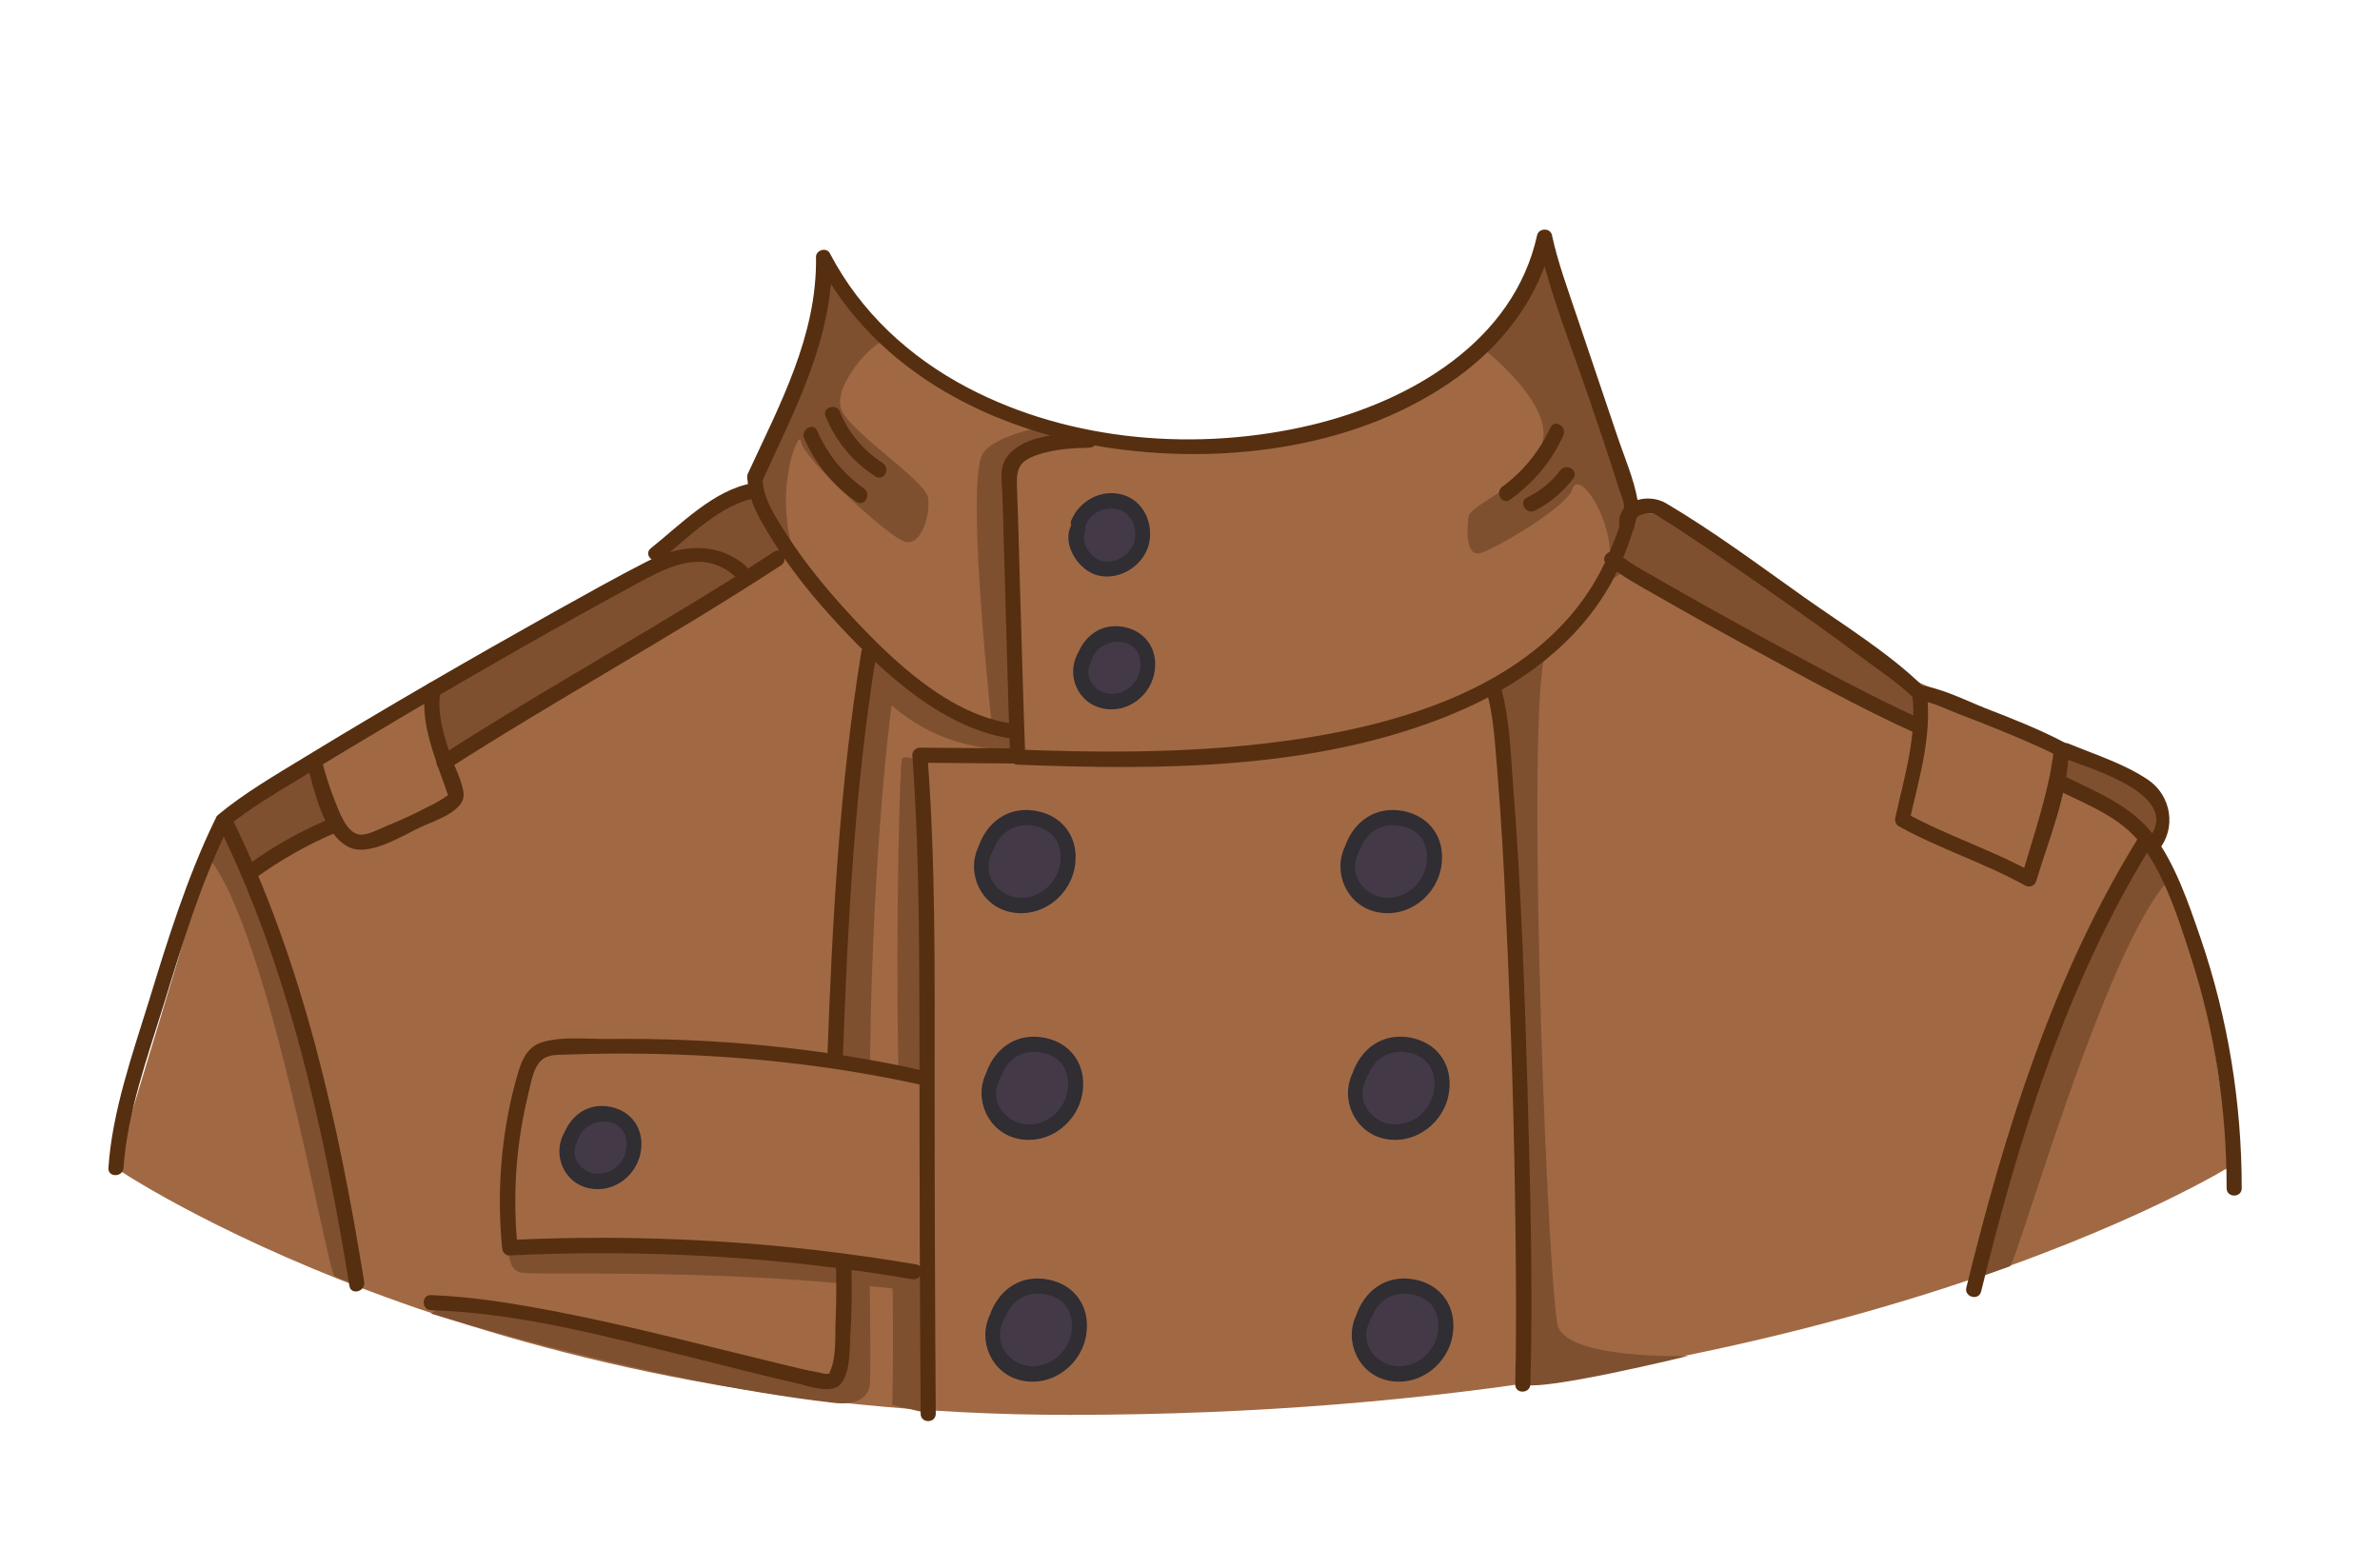 <?xml version="1.0" encoding="utf-8"?>
<!-- Generator: Adobe Illustrator 19.2.0, SVG Export Plug-In . SVG Version: 6.00 Build 0)  -->
<svg version="1.1" id="Layer_1" xmlns="http://www.w3.org/2000/svg" xmlns:xlink="http://www.w3.org/1999/xlink" x="0px" y="0px"
	 viewBox="0 0 630 410" style="enable-background:new 0 0 630 410;" xml:space="preserve">
<style type="text/css">
	.st0{fill:#A06944;}
	.st1{fill:#433947;}
	.st2{fill:#7F5030;}
	.st3{fill:#562F10;}
	.st4{fill:#302D33;}
</style>
<g>
	<g>
		<path class="st0" d="M30.7,309.2c0.2-1.9,6-20.7,6-20.7s11.6-38.2,11.8-39.4s4.2-17.3,4.9-18.9s5.8-13,5.8-13l8.3-5.9l15.4-9.5
			l11.4-6.2l26.5-17.8l18.8-8.8l35.1-21.1l8.7-8.9l16.4-9.8l11.5-22.7l6.2-24.8L219,69l14.3,20.5l12.9,9.5l26.5,12.7l28.7,5.9
			l13.8,0.7l11.1,0.7l10.5-2.1l40.1-12.2l19.3-17l13.4-22.4l5.5,19.3l11.5,30.6l3,11.6l3,8.5l4.8-1.7l27.3,17.9l9.8,6.9l9.2,8.3
			l14.8,9.9l27.7,11.9l17.8,9l25.8,12.7l2.3,5.6l-2.6,8.6c0,0,10.3,22.7,10.5,23.4c0.1,0.7,5.1,22.4,5.1,22.4l5.8,38.2
			c0,0-104.7,66.1-307.8,66.1C126.6,374.6,30.7,309.2,30.7,309.2z"/>
	</g>
	<g>
		<path class="st1" d="M293,150.6c-0.7,0-1.3-0.1-1.9-0.2c-2.1-0.5-4.2-2.4-5.4-4.7c-1-1.9-1.2-3.8-0.5-5.3l0.8-1l-0.4-1
			c1.5-3.5,5-5.9,8.7-5.9c0.8,0,1.5,0.1,2.3,0.3c4.7,1.3,6.6,6.3,5.7,10.5C301.4,147.3,297.2,150.6,293,150.6L293,150.6z"/>
		<path class="st1" d="M294.1,185.7c-0.6,0-1.3-0.1-1.9-0.2c-2.3-0.5-4.3-2.1-5.3-4.2c-1.1-2.2-1.1-4.8,0-7l0.2-0.3l0.1-0.3
			c1.6-3.8,4.5-5.9,8.1-5.9c0.7,0,1.3,0.1,2,0.2c4.5,0.9,7,4.5,6.4,9.1C303.1,181.9,298.9,185.7,294.1,185.7L294.1,185.7z"/>
		<path class="st1" d="M158.1,312.7c-0.6,0-1.3-0.1-1.9-0.2c-2.3-0.5-4.3-2.1-5.3-4.2c-1.1-2.2-1.1-4.8,0-7l0.2-0.3l0.1-0.3
			c1.6-3.8,4.5-5.9,8.1-5.9c0.7,0,1.3,0.1,2,0.2c4.5,0.9,7,4.5,6.4,9.1C167.1,308.9,162.9,312.7,158.1,312.7L158.1,312.7z"/>
		<path class="st1" d="M270.3,240c-0.8,0-1.7-0.2-2.5-0.4c-3-0.7-5.6-2.7-6.9-5.6c-1.4-2.9-1.4-6.3,0-9.1l0.2-0.3l0.2-0.5
			c2-4.9,5.8-7.7,10.5-7.7c0.8,0,1.7,0.1,2.6,0.3c5.8,1.2,9.1,6.1,8.4,12C281.9,235,276.5,240,270.3,240L270.3,240z"/>
		<path class="st1" d="M367.3,240c-0.8,0-1.7-0.2-2.5-0.4c-3-0.7-5.6-2.7-6.9-5.6c-1.4-2.9-1.4-6.3,0-9.1l0.2-0.3l0.2-0.5
			c2-4.9,5.8-7.7,10.5-7.7c0.8,0,1.7,0.1,2.6,0.3c5.8,1.2,9.1,6.1,8.4,12C378.9,235,373.4,240,367.3,240L367.3,240z"/>
		<path class="st1" d="M273.3,300c-0.8,0-1.7-0.2-2.5-0.4c-3-0.7-5.6-2.7-6.9-5.6c-1.4-2.9-1.4-6.3,0-9.1l0.2-0.3l0.2-0.5
			c2-4.9,5.8-7.7,10.5-7.7c0.8,0,1.7,0.1,2.6,0.3c5.8,1.2,9.1,6.1,8.4,12C284.9,295,279.5,300,273.3,300L273.3,300z"/>
		<path class="st1" d="M370.3,300c-0.8,0-1.7-0.2-2.5-0.4c-3-0.7-5.6-2.7-6.9-5.6c-1.4-2.9-1.4-6.3,0-9.1l0.2-0.3l0.2-0.5
			c2-4.9,5.8-7.7,10.5-7.7c0.8,0,1.7,0.1,2.6,0.3c5.8,1.2,9.1,6.1,8.4,12C381.9,295,376.4,300,370.3,300L370.3,300z"/>
		<path class="st1" d="M273.3,365c-0.8,0-1.7-0.2-2.5-0.4c-3-0.7-5.6-2.7-6.9-5.6c-1.4-2.9-1.4-6.3,0-9.1l0.2-0.3l0.2-0.5
			c2-4.9,5.8-7.7,10.5-7.7c0.8,0,1.7,0.1,2.6,0.3c5.8,1.2,9.1,6.1,8.4,12C284.9,360,279.5,365,273.3,365L273.3,365z"/>
		<path class="st1" d="M370.3,365c-0.8,0-1.7-0.2-2.5-0.4c-3-0.7-5.6-2.7-6.9-5.6c-1.4-2.9-1.4-6.3,0-9.1l0.2-0.3l0.2-0.5
			c2-4.9,5.8-7.7,10.5-7.7c0.8,0,1.7,0.1,2.6,0.3c5.8,1.2,9.1,6.1,8.4,12C381.9,360,376.4,365,370.3,365L370.3,365z"/>
	</g>
	<g>
		<path class="st2" d="M224.9,339.9c-44.7-4.1-83.4-2.2-87.2-3.1c-3.8-1-3-7.4-3-7.4l20.4-1.1l61.5,4.9l8.8,1.1
			C225.6,334.2,226.4,340,224.9,339.9z"/>
		<path class="st2" d="M262.7,193.5c0,0-6.8-61.1-3-72.5c1.8-5.5,16.6-8.1,16.6-8.1l8.6,2.2l-4.7,2.7l-13,4.2l0.2,11.5
			c0,0,2.9,63.5,2.4,63.7S262.7,193.5,262.7,193.5z"/>
		<path class="st2" d="M234.2,90.3c-2.8-0.2-13.5,11.4-11.6,17.7s22.6,19.1,23.1,23.9c0.5,4.8-1.8,12.2-5.8,11.6
			c-4-0.5-27.6-22.5-27.9-26.6c-0.3-4.2-8.1,14.1-0.9,32.3c1,2.6-3.1-2.8-3.1-2.8l-36,22.3l-54.5,33.1l-1.9-6.8l-1-12.3l59-32.1
			l2.2-4l15.2-13.1l8.6-2.7l1.2-6.3l13.6-31.3l4.1-21.9l4.7,5.6L234.2,90.3z"/>
		<polygon class="st2" points="82.9,201.7 88.6,217.7 82.9,220 66.5,230.8 59.2,215.9 73.9,207.1 		"/>
		<path class="st2" d="M392.2,92c0,0,21.4,16.2,15.3,27.2s-18.3,14.2-18.8,17.7c-0.5,3.6-0.6,10.6,3.2,9.5
			c3.9-1.1,22.9-12.2,24.3-16.9c1.8-5.7,11.7,8.8,9.8,21.5c-0.8,5.4,4.5-0.9,4.5-0.9l15.5,9.6l49.8,26.7l12.2,5.9l1.5-9.1l-13.2-9
			l-40.7-28.9l-13.3-8.8l-9.3-0.9l-3.2-8.6l-11.9-35l-8.3-26.6l-5,8.3L392.2,92z"/>
		<polygon class="st2" points="545.7,198.3 544.3,207.6 553.4,211.2 569.9,223.7 572.1,219.5 572.3,212.5 567.7,207.6 556.2,201.7 
					"/>
		<path class="st2" d="M409.7,171.8c-6.1,5.3-0.6,158.2,2.5,178.5c1.5,9.7,34.7,8.6,34.7,8.6s-39.2,9.6-43.7,7.5
			c-1.6-0.8,0.9-15.6,0.9-15.6L401,271v-31l-2.2-32.4l-3.8-25.7L409.7,171.8z"/>
		<path class="st2" d="M245.3,283.4V265l-1.2-55l-1.6-8.9c0,0-3.1-1.4-3.8-0.1c-0.4,0.6-1.7,40.4-0.9,81.9
			C240.2,282.1,243,283,245.3,283.4z"/>
		<path class="st2" d="M244.7,336.4c-1.9-0.1-6.7-0.3-8.5-0.7c0.4,21.2,0,36.2,0,36.2l9.5,2.2l-0.2-33.7v-4
			C245.2,336.4,245,336.4,244.7,336.4z"/>
		<polygon class="st2" points="241,337.8 225.5,334.2 224.8,339.9 241,341.5 		"/>
		<path class="st2" d="M223.2,333.4l0.2,4.5v19.7c0,0-1.6,5.5-2.4,7.5s-8.7,0-8.7,0l-34.2-8.7l-33.2-8.5l-27.2-2.8l-3.6,2.6
			c0,0,57.5,18,106.5,23.6c2.2,0.3,8.6,0.7,9.6-4.4c0.3-1.5,0.2-13.5,0-31.8C228.4,334.9,224.7,334,223.2,333.4z"/>
		<path class="st2" d="M260,191.3c-0.8-0.3-22-13.1-22-13.1s-6.1-5.9-7.9-5.2c-1.8,0.7-3.4,19.2-3.4,19.2l-3.2,38.5l-2.2,44l0.3,7.4
			c2.1-0.3,6.6-0.1,8.7,0.5c0.3-36.5,2.8-72.7,5.7-95.9c0,0,3.3,2.9,7.7,5.5c11.2,6.5,23.4,6.3,23.4,6.3l1.9,1.4v-7.8
			C268.7,192.2,260.8,191.7,260,191.3z"/>
		<path class="st2" d="M54.9,226.6C71.4,246,86.5,336.7,88.6,337.8c2.1,1.1,5.8,2,5.8,2l-1.7-10.1l-12-57.7l-10.1-28.1l-11.7-26.2
			L54.9,226.6z"/>
		<path class="st2" d="M574.2,232.8c-17,17.9-40.3,101.7-42.2,102.4s-8.8,3.1-8.8,3.1l8.8-32.6l16.7-46.4l13.2-26.6l6.8-12.7
			L574.2,232.8z"/>
	</g>
	<g>
		<g>
			<path class="st3" d="M201.6,127.7c8.7-19.1,18.9-37.9,18.6-59.5c-1.2,0.3-2.5,0.7-3.7,1c15.4,29.5,47,45.3,78.9,49.6
				c30.3,4.1,64.8-0.5,90.2-18.8c12.5-9,22-21.5,25.4-36.7c-1.3,0-2.6,0-3.9,0c3.2,14.7,9.1,29,13.9,43.2c2.5,7.4,5,14.7,7.3,22.1
				c0.5,1.7,1.5,3.7,1.6,5.4c0.1,2.5-2.2,8.2-3.5,11.3c-15,37.5-60.1,48.4-96.3,52c-20.2,2-40.5,1.9-60.7,1.1c0.7,0.7,1.3,1.3,2,2
				c-0.6-16.2-1-32.3-1.5-48.5c-0.2-7.7-0.4-15.4-0.7-23.1c-0.2-4.7,0.6-6.8,5.4-8.4c4.4-1.5,9.2-1.8,13.8-1.9c2.6-0.1,2.6-4.1,0-4
				c-6.7,0.2-17.5,0.4-21.9,6.5c-2,2.8-1.3,6.3-1.2,9.4c0.2,4.4,0.3,8.7,0.4,13.1c0.6,19,1,37.9,1.7,56.9c0,1.1,0.9,2,2,2
				c38.3,1.5,79.4,1.4,115.3-13.5c17.1-7.1,32.8-18.3,41.9-34.8c2.2-4.1,4-8.4,5.4-12.9c0.9-2.8,2-5.8,1.5-8.7
				c-1-5.8-3.6-11.7-5.5-17.4c-3.5-10.4-7-20.7-10.5-31.1c-2.4-7.2-5.1-14.4-6.7-21.8c-0.4-1.9-3.4-1.9-3.9,0
				c-6.2,28.2-33.5,44-59.8,50.3c-29.9,7.1-63.6,4.5-91-9.9c-15.4-8.1-28.3-20-36.4-35.5c-0.9-1.8-3.8-0.9-3.7,1
				c0.3,20.8-9.6,39-18.1,57.4C197.1,128,200.6,130.1,201.6,127.7L201.6,127.7z"/>
		</g>
		<g>
			<path class="st3" d="M197.9,126.7c0,5.8,3.7,11.6,6.6,16.3c5,8.1,11.1,15.5,17.6,22.5c12,12.9,28,27.8,46.4,30.1
				c2.5,0.3,2.5-3.7,0-4c-17.1-2.1-32.4-16.9-43.5-28.9c-6-6.5-11.7-13.4-16.5-20.8c-2.7-4.3-6.6-9.8-6.6-15.1
				C201.9,124.2,197.9,124.2,197.9,126.7L197.9,126.7z"/>
		</g>
		<g>
			<path class="st3" d="M269.8,198.1c-8.8-0.1-17.5-0.1-26.3-0.2c-1,0-2.1,0.9-2,2c2.1,28.8,1.8,57.8,1.9,86.7
				c0,29.2,0.1,58.4,0.3,87.6c0,2.6,4,2.6,4,0c-0.2-29.2-0.3-58.4-0.3-87.6c0-28.9,0.3-57.9-1.9-86.7c-0.7,0.7-1.3,1.3-2,2
				c8.8,0.1,17.5,0.1,26.3,0.2C272.4,202.1,272.4,198.1,269.8,198.1L269.8,198.1z"/>
		</g>
		<g>
			<path class="st3" d="M425.3,149.3c4.1,3.3,8.9,5.9,13.5,8.5c8,4.6,16.1,9.1,24.2,13.5c14.4,7.8,28.9,15.9,43.9,22.7
				c2.3,1,4.4-2.4,2-3.5c-14.6-6.6-28.8-14.5-42.9-22.1c-8-4.4-16-8.8-24-13.4c-4.6-2.7-9.7-5.2-13.9-8.6
				C426.2,144.8,423.3,147.7,425.3,149.3L425.3,149.3z"/>
		</g>
		<g>
			<path class="st3" d="M506.2,184c1.3,10.7-2.2,22-4.5,32.4c-0.2,0.9,0.1,1.8,0.9,2.3c10.8,6,22.7,9.7,33.5,15.7
				c1.1,0.6,2.6,0.1,2.9-1.2c3.3-11,8.5-23.2,8.6-34.9c0-0.7-0.4-1.4-1-1.7c-6.8-3.6-14-6.4-21.2-9.2c-5.5-2.2-11.7-5.4-17.7-6.1
				c-2.6-0.3-2.5,3.7,0,4c3.5,0.4,7.5,2.4,10.8,3.7c6.1,2.3,12.1,4.7,18.1,7.3c2.2,1,4.4,1.9,6.5,3c0.4,0.2,1,0.8,0.7,0.1
				c-0.4-0.9-0.3,1.1-0.4,1.3c-0.4,1.7-0.5,3.4-0.9,5c-1.9,8.9-4.8,17.6-7.4,26.4c1-0.4,2-0.8,2.9-1.2c-10.8-6-22.7-9.7-33.5-15.7
				c0.3,0.8,0.6,1.5,0.9,2.3c2.4-10.7,6-22.4,4.7-33.5C509.9,181.5,505.9,181.5,506.2,184L506.2,184z"/>
		</g>
		<g>
			<path class="st3" d="M545,209.3c7.7,3.8,16.5,7.1,21.8,14.2c6.3,8.4,9.8,19.5,13,29.4c6.5,19.9,9.6,40.7,9.6,61.6
				c0,2.6,4,2.6,4,0c0-22.5-3.6-44.9-10.9-66.2c-3.2-9.3-6.7-19.7-12.7-27.6c-5.7-7.4-14.7-11-22.8-15
				C544.7,204.7,542.7,208.2,545,209.3L545,209.3z"/>
		</g>
		<g>
			<path class="st3" d="M566,221.8c-22.6,36.5-35.3,77.6-45.5,119c-0.6,2.5,3.2,3.6,3.9,1.1c10.1-41.1,22.7-81.9,45.1-118.1
				C570.8,221.6,567.4,219.6,566,221.8L566,221.8z"/>
		</g>
		<g>
			<path class="st3" d="M432.6,138.8c-0.5-2.7,3.9-3.2,4.9-2.9c0.8,0.2,1.6,0.9,2.3,1.3c2.6,1.6,5.1,3.2,7.6,4.9
				c7.4,4.9,14.7,10,22,15.1c7.7,5.4,15.5,10.9,23.1,16.6c4.7,3.5,9.8,6.8,14,10.9c1.8,1.8,4.7-1,2.8-2.8
				c-9.3-9.1-21.1-16.3-31.7-23.8c-12-8.5-23.9-17.4-36.6-24.9c-5.1-3-13.6-0.5-12.3,6.5C429.2,142.4,433.1,141.3,432.6,138.8
				L432.6,138.8z"/>
		</g>
		<g>
			<path class="st3" d="M546.4,200.7c6.9,2.8,32,9.8,22.1,21.6c-1.6,2,1.2,4.8,2.8,2.8c4.9-5.8,3.5-14.5-2.7-18.7
				c-6.4-4.3-14.1-6.7-21.1-9.6C545.1,195.9,544,199.7,546.4,200.7L546.4,200.7z"/>
		</g>
		<g>
			<path class="st3" d="M60.6,218.5c5.5-4.5,11.8-8.2,17.9-11.9c9.8-6.1,19.8-12,29.7-17.9c19.5-11.4,39.1-22.7,58.9-33.4
				c8.5-4.6,18.5-10.7,27.5-2.7c1.9,1.7,4.8-1.1,2.8-2.8c-7.8-6.8-17.8-5.5-26.3-1.1c-8.2,4.2-16.2,8.7-24.3,13.2
				c-22.3,12.5-44.5,25.3-66.3,38.6c-7.7,4.7-15.8,9.4-22.8,15.2C55.8,217.3,58.6,220.1,60.6,218.5L60.6,218.5z"/>
		</g>
		<g>
			<path class="st3" d="M175.1,148c7.3-5.8,15.6-14.6,25.2-16.2c2.5-0.4,1.5-4.3-1.1-3.9c-10.2,1.7-19.1,11-26.9,17.2
				C170.2,146.8,173.1,149.6,175.1,148L175.1,148z"/>
		</g>
		<g>
			<path class="st3" d="M204.8,146.1c-28.9,18.9-59.2,35.3-88.3,54c-2.2,1.4-0.2,4.8,2,3.5c29-18.6,59.4-35.1,88.3-54
				C208.9,148.1,206.9,144.6,204.8,146.1L204.8,146.1z"/>
		</g>
		<g>
			<path class="st3" d="M112.7,182.1c-1.4,7.4,1.2,15,3.6,21.9c0.5,1.4,1,2.8,1.5,4.2c0.2,0.5,0.9,3,1.1,2.4s-1.5,0.7-2,1
				c-1.3,0.8-2.6,1.5-3.9,2.1c-3.2,1.7-6.5,3.2-9.9,4.6c-2.1,0.8-5.7,2.9-8,2.6c-3.5-0.5-5.5-6.5-6.6-9.3c-1.3-3.2-2.3-6.5-3.2-9.9
				c-0.7-2.5-4.5-1.4-3.9,1.1c1.8,6.5,4.2,18.1,10.9,21.4c5.3,2.7,14.2-3,18.9-5.2c3.5-1.7,12.2-4.2,11.5-9.2
				c-0.5-3.5-2.5-7-3.6-10.3c-1.7-5.2-3.5-11-2.5-16.5C117,180.7,113.2,179.6,112.7,182.1L112.7,182.1z"/>
		</g>
		<g>
			<path class="st3" d="M245.1,283.5c-27.4-6.1-55.5-8.8-83.5-8.5c-5.6,0.1-12.8-0.8-18.2,0.9c-4.8,1.5-5.9,6.7-7.1,11
				c-3.7,14.1-4.8,28.8-3.4,43.4c0.1,1,0.8,2.1,2,2c35.6-1.7,71.5,0.3,106.6,6.3c2.5,0.4,3.6-3.4,1.1-3.9
				c-35.5-6.1-71.7-8.2-107.6-6.5c0.7,0.7,1.3,1.3,2,2c-1.3-13.3-0.5-26.6,2.6-39.6c0.7-2.8,1.2-6.5,2.8-8.9c2-3,5.4-2.4,8.7-2.6
				c6.2-0.2,12.4-0.3,18.6-0.2c25,0.3,50,2.9,74.4,8.3C246.5,287.9,247.6,284.1,245.1,283.5L245.1,283.5z"/>
		</g>
		<g>
			<path class="st4" d="M283.3,139.6c-2,5,2.4,11.5,7.3,12.7c5.9,1.5,12.4-2.8,13.6-8.6c1.1-5.4-1.6-11.3-7.2-12.8
				s-11.3,1.7-13.4,6.8c-1,2.4,2.9,3.4,3.9,1.1c1.2-3,4.8-4.7,8-4.1c3.7,0.7,5.5,4.5,4.9,8c-0.6,3.6-4.3,6.3-8,5.9
				c-3.3-0.3-6.5-4.6-5.2-7.9C288.1,138.2,284.2,137.2,283.3,139.6L283.3,139.6z"/>
		</g>
		<g>
			<path class="st4" d="M285.1,173.3c-2.8,5.7,0.3,12.8,6.7,14.2c6.7,1.5,13.1-3.5,13.9-10.2c0.7-5.6-2.6-10.2-8-11.3
				c-5.6-1.2-10.3,1.8-12.4,7c-1,2.4,2.9,3.4,3.9,1.1c2.2-5.5,11.5-6,12.6,0.5c0.7,4.2-2.1,8.3-6.3,9c-4.7,0.8-9.1-3.7-6.8-8.3
				C289.7,173,286.2,171,285.1,173.3L285.1,173.3z"/>
		</g>
		<g>
			<path class="st4" d="M149.1,300.3c-2.8,5.7,0.3,12.8,6.7,14.2c6.7,1.5,13.1-3.5,13.9-10.2c0.7-5.6-2.6-10.2-8-11.3
				c-5.6-1.2-10.3,1.8-12.4,7c-1,2.4,2.9,3.4,3.9,1.1c2.2-5.5,11.5-6,12.6,0.5c0.7,4.2-2.1,8.3-6.3,9c-4.7,0.8-9.1-3.7-6.8-8.3
				C153.7,300,150.2,298,149.1,300.3L149.1,300.3z"/>
		</g>
		<g>
			<path class="st4" d="M259.1,223.9c-3.5,7.1,0.5,15.8,8.3,17.5c8.3,1.8,16.2-4.4,17.2-12.6c0.9-7-3.1-12.7-10-14.1
				c-7-1.4-12.7,2.2-15.3,8.6c-1,2.4,2.9,3.4,3.9,1.1c1.7-4.2,5.4-6.5,9.9-5.9c3.8,0.5,6.8,2.6,7.5,6.6c1,5.7-2.8,11.4-8.6,12.4
				c-6.6,1.2-12.6-5.2-9.5-11.6C263.7,223.7,260.3,221.6,259.1,223.9L259.1,223.9z"/>
		</g>
		<g>
			<path class="st4" d="M356.1,223.9c-3.5,7.1,0.5,15.8,8.3,17.5c8.3,1.8,16.2-4.4,17.2-12.6c0.9-7-3.1-12.7-10-14.1
				c-7-1.4-12.7,2.2-15.3,8.6c-1,2.4,2.9,3.4,3.9,1.1c1.7-4.2,5.4-6.5,9.9-5.9c3.8,0.5,6.8,2.6,7.5,6.6c1,5.7-2.8,11.4-8.6,12.4
				c-6.6,1.2-12.6-5.2-9.5-11.6C360.7,223.7,357.3,221.6,356.1,223.9L356.1,223.9z"/>
		</g>
		<g>
			<path class="st4" d="M261.1,283.9c-3.5,7.1,0.5,15.8,8.3,17.5c8.3,1.8,16.2-4.4,17.2-12.6c0.9-7-3.1-12.7-10-14.1
				c-7-1.4-12.7,2.2-15.3,8.6c-1,2.4,2.9,3.4,3.9,1.1c1.7-4.2,5.4-6.5,9.9-5.9c3.8,0.5,6.8,2.6,7.5,6.6c1,5.7-2.8,11.4-8.6,12.4
				c-6.6,1.2-12.6-5.2-9.5-11.6C265.7,283.7,262.3,281.6,261.1,283.9L261.1,283.9z"/>
		</g>
		<g>
			<path class="st4" d="M358.1,283.9c-3.5,7.1,0.5,15.8,8.3,17.5c8.3,1.8,16.2-4.4,17.2-12.6c0.9-7-3.1-12.7-10-14.1
				c-7-1.4-12.7,2.2-15.3,8.6c-1,2.4,2.9,3.4,3.9,1.1c1.7-4.2,5.4-6.5,9.9-5.9c3.8,0.5,6.8,2.6,7.5,6.6c1,5.7-2.8,11.4-8.6,12.4
				c-6.6,1.2-12.6-5.2-9.5-11.6C362.7,283.7,359.3,281.6,358.1,283.9L358.1,283.9z"/>
		</g>
		<g>
			<path class="st4" d="M262.1,347.9c-3.5,7.1,0.5,15.8,8.3,17.5c8.3,1.8,16.2-4.4,17.2-12.6c0.9-7-3.1-12.7-10-14.1
				c-7-1.4-12.7,2.2-15.3,8.6c-1,2.4,2.9,3.4,3.9,1.1c1.7-4.2,5.4-6.5,9.9-5.9c3.8,0.5,6.8,2.6,7.5,6.6c1,5.7-2.8,11.4-8.6,12.4
				c-6.6,1.2-12.6-5.2-9.5-11.6C266.7,347.7,263.3,345.6,262.1,347.9L262.1,347.9z"/>
		</g>
		<g>
			<path class="st4" d="M359.1,347.9c-3.5,7.1,0.5,15.8,8.3,17.5c8.3,1.8,16.2-4.4,17.2-12.6c0.9-7-3.1-12.7-10-14.1
				c-7-1.4-12.7,2.2-15.3,8.6c-1,2.4,2.9,3.4,3.9,1.1c1.7-4.2,5.4-6.5,9.9-5.9c3.8,0.5,6.8,2.6,7.5,6.6c1,5.7-2.8,11.4-8.6,12.4
				c-6.6,1.2-12.6-5.2-9.5-11.6C363.7,347.7,360.3,345.6,359.1,347.9L359.1,347.9z"/>
		</g>
		<g>
			<path class="st3" d="M393.7,183.7c1.8,6.8,2.1,14.2,2.7,21.2c1,12.2,1.7,24.4,2.2,36.6c1.4,29.1,2.3,58.3,2.6,87.4
				c0.1,12.5,0.2,25-0.1,37.5c-0.1,2.6,3.9,2.6,4,0c0.7-25.3,0-50.8-0.7-76.1c-0.8-27.6-1.7-55.3-3.9-82.8c-0.6-8.2-0.9-16.9-3-24.8
				C396.9,180.1,393.1,181.2,393.7,183.7L393.7,183.7z"/>
		</g>
		<g>
			<path class="st3" d="M223.1,280.2c1.3-35.6,3.1-71.3,8.8-106.6c0.4-2.5-3.4-3.6-3.9-1.1c-5.8,35.6-7.7,71.6-9,107.6
				C219,282.8,223,282.8,223.1,280.2L223.1,280.2z"/>
		</g>
		<g>
			<path class="st3" d="M221.3,335.1c0.1,4.7,0.1,9.3-0.1,14c-0.2,4.2,0.3,10.1-1.5,13.9c-0.5,1.1,0.8,0.3-0.5,0.6
				c-0.8,0.2-2-0.3-2.8-0.4c-3-0.5-6-1.3-9-2c-20-4.8-39.8-10.1-59.9-14c-11-2.1-22.2-4-33.4-4.4c-2.6-0.1-2.6,3.9,0,4
				c23.3,0.7,46.5,7,69,12.5c9.2,2.3,18.4,4.7,27.6,6.8c3.2,0.7,9.7,3.3,12.1-0.1c2.3-3.1,2.1-9,2.3-12.6c0.4-6.1,0.4-12.2,0.3-18.3
				C225.3,332.5,221.3,332.5,221.3,335.1L221.3,335.1z"/>
		</g>
		<g>
			<path class="st3" d="M56.8,217.2c-7.3,15.1-12.4,31.5-17.3,47.5c-4.4,14.2-9.8,29.5-10.8,44.4c-0.2,2.6,3.8,2.6,4,0
				c1-14.6,6.4-29.5,10.7-43.4c4.8-15.7,9.7-31.8,16.9-46.5C61.3,216.9,57.9,214.9,56.8,217.2L56.8,217.2z"/>
		</g>
		<g>
			<path class="st3" d="M57.9,218.7c18.6,37.7,27.9,80.5,34.6,121.7c0.4,2.5,4.3,1.5,3.9-1.1c-6.7-41.6-16.2-84.7-35-122.7
				C60.2,214.4,56.7,216.4,57.9,218.7L57.9,218.7z"/>
		</g>
		<g>
			<path class="st3" d="M67.5,232.5c6.6-4.8,14-9,21.6-12.2c2.3-1,1.3-4.9-1.1-3.9c-7.9,3.3-15.6,7.5-22.5,12.6
				C63.4,230.6,65.4,234,67.5,232.5L67.5,232.5z"/>
		</g>
		<g>
			<path class="st3" d="M212.9,116.1c3,6.8,7.7,12.5,13.8,16.7c2.1,1.5,4.1-2,2-3.5c-5.5-3.9-9.7-9.1-12.4-15.3
				C215.3,111.7,211.8,113.7,212.9,116.1L212.9,116.1z"/>
		</g>
		<g>
			<path class="st3" d="M218.5,110.1c2.7,6.7,7.2,12.1,13.2,16c2.2,1.4,4.2-2,2-3.5c-5.1-3.3-9.1-8-11.4-13.7
				C221.4,106.7,217.6,107.8,218.5,110.1L218.5,110.1z"/>
		</g>
		<g>
			<path class="st3" d="M410.4,113.2c-2.9,6.2-7.1,11.5-12.7,15.6c-2.1,1.5-0.1,5,2,3.5c6.1-4.4,11-10.1,14.1-17
				C414.9,112.9,411.5,110.8,410.4,113.2L410.4,113.2z"/>
		</g>
		<g>
			<path class="st3" d="M413,124.5c-2.3,3.1-5.4,5.5-8.8,7.2c-2.3,1.1-0.3,4.6,2,3.5c4.1-2,7.5-5,10.3-8.6
				C418,124.5,414.6,122.5,413,124.5L413,124.5z"/>
		</g>
	</g>
</g>
</svg>
